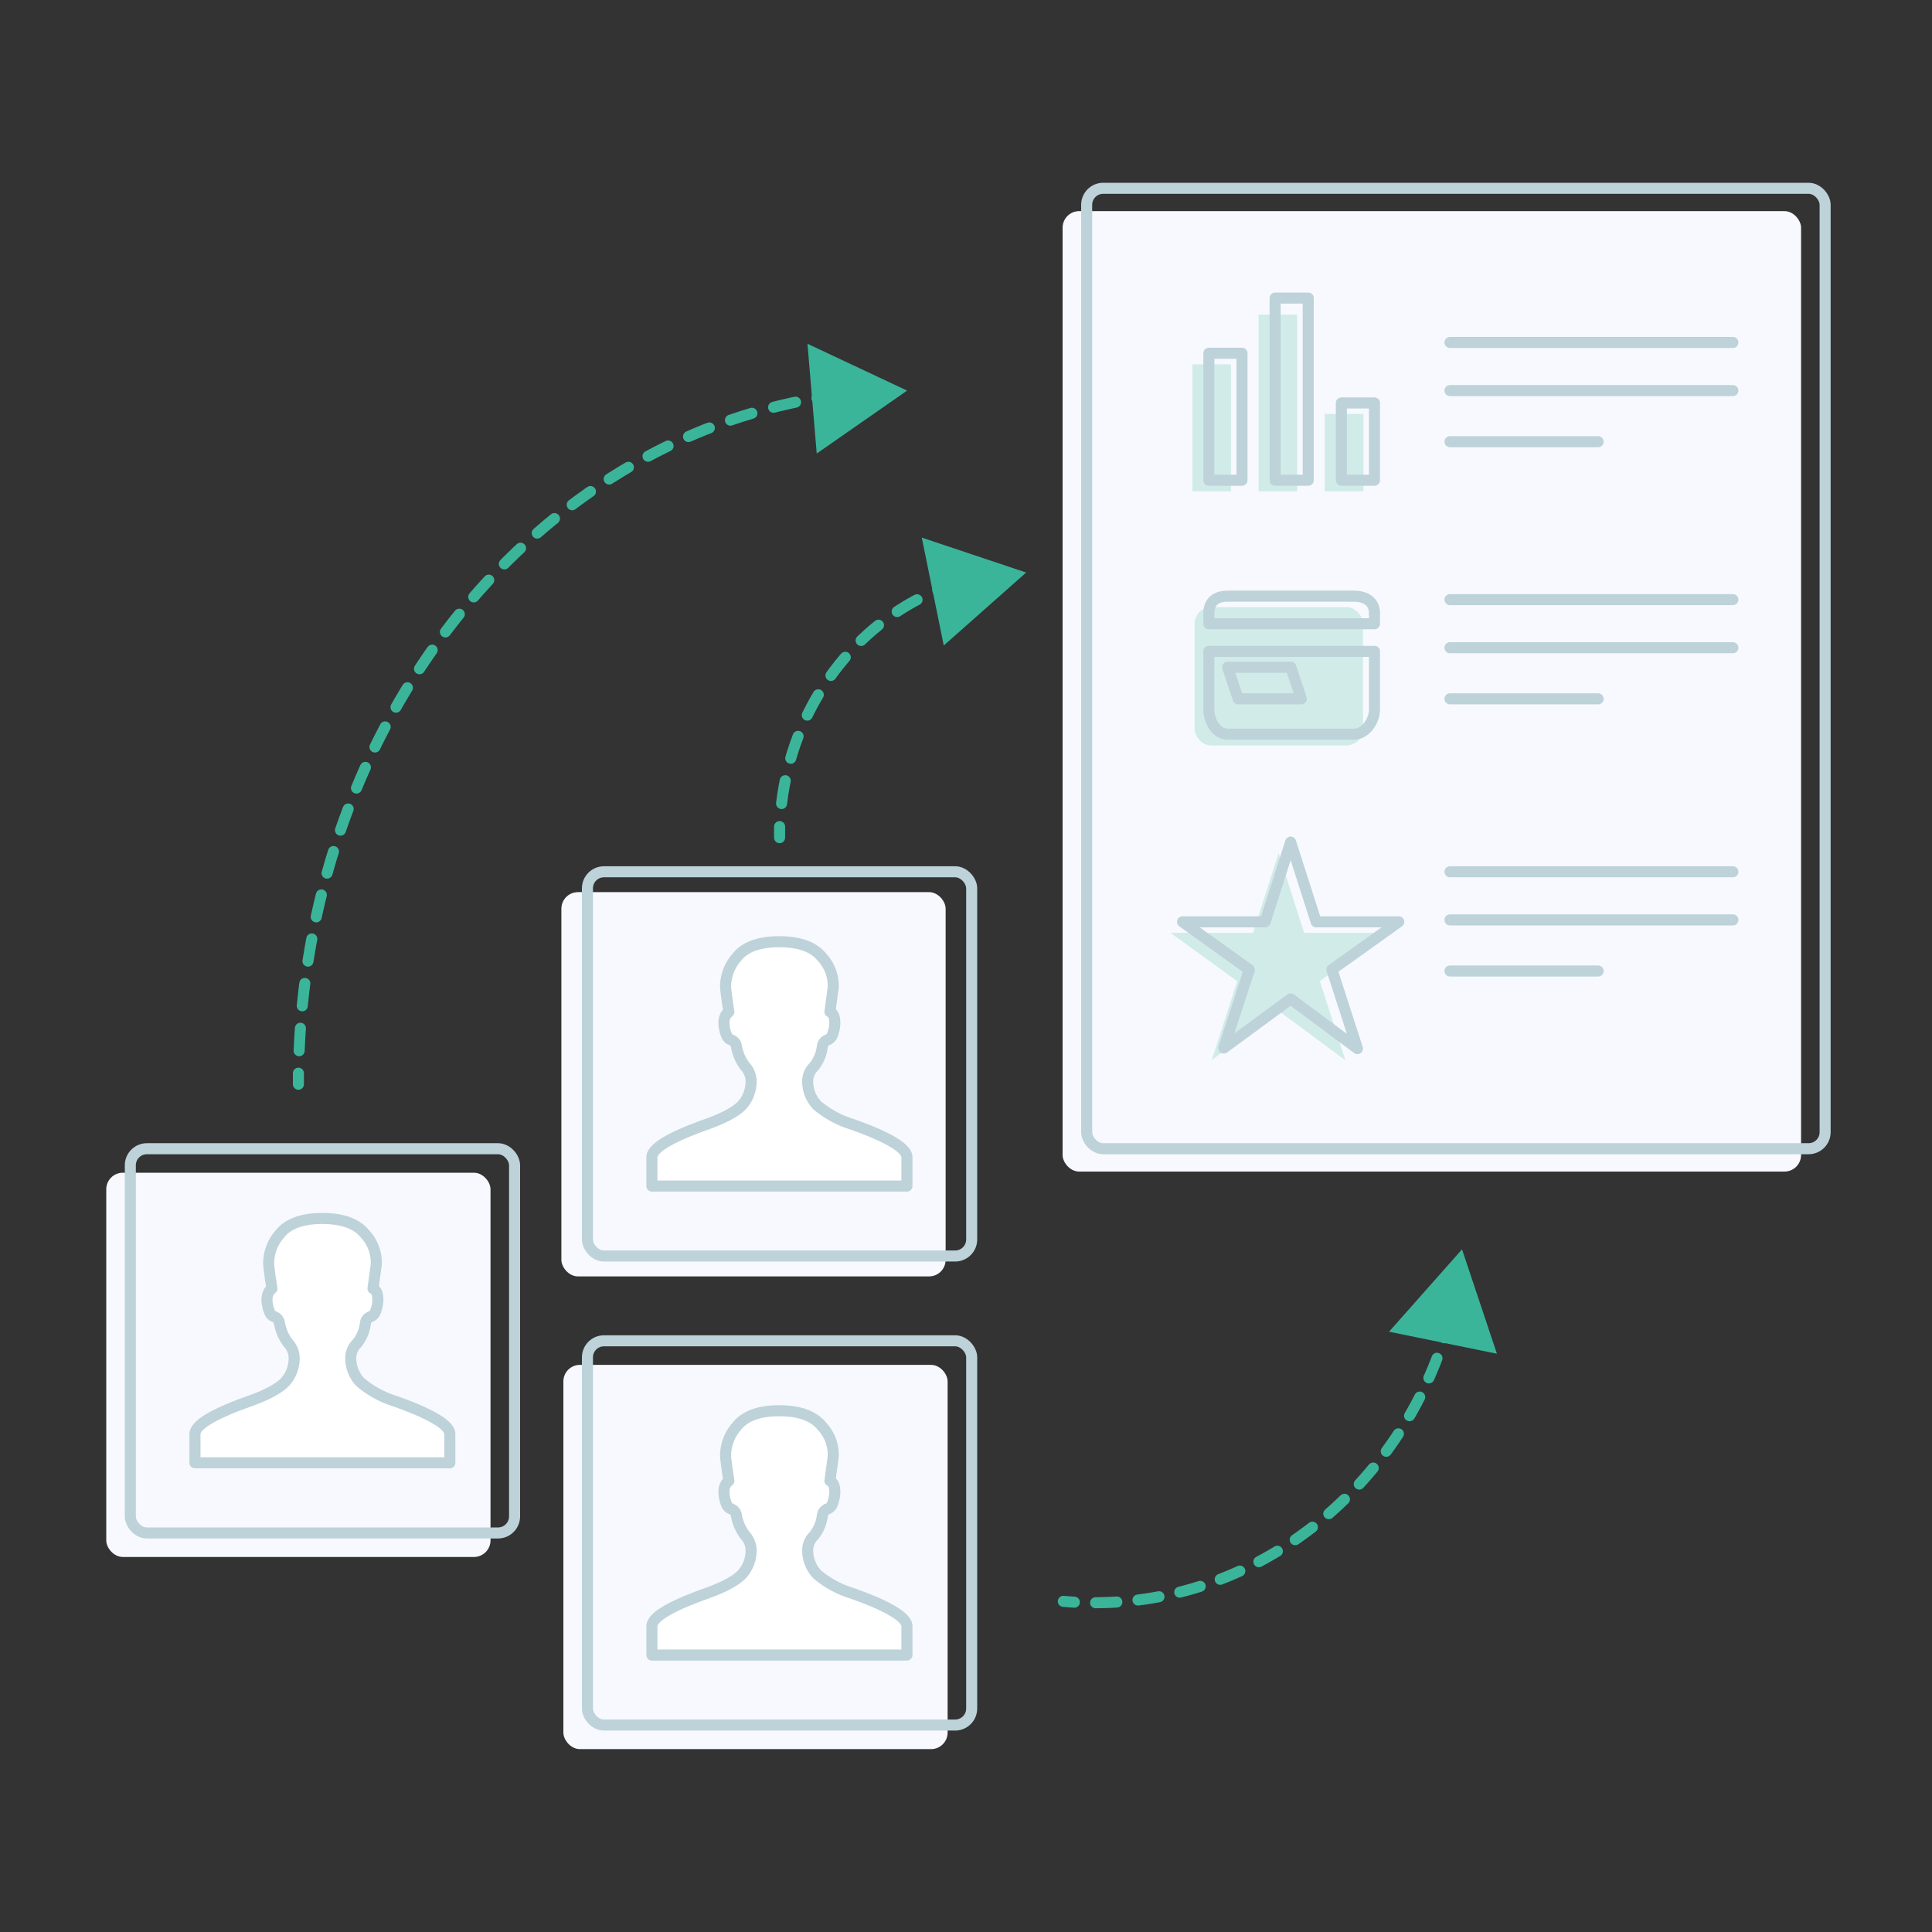 <svg id="Layer_1" data-name="Layer 1" xmlns="http://www.w3.org/2000/svg" viewBox="0 0 350 350"><rect x="0" y="0" width="350" height="350" fill="#333333" stroke="none"/><defs><style>.cls-1{fill:#f7f9fe;}.cls-2,.cls-7{fill:#3bb59a;}.cls-2{opacity:0.2;}.cls-3,.cls-5,.cls-6,.cls-8,.cls-9{fill:none;}.cls-3,.cls-4{stroke:#bdd2d9;}.cls-3,.cls-4,.cls-5,.cls-6,.cls-8,.cls-9{stroke-linecap:round;stroke-linejoin:round;stroke-width:2px;}.cls-4{fill:#fff;}.cls-5,.cls-6,.cls-8,.cls-9{stroke:#3bb59a;}.cls-6{stroke-dasharray:4.08 4.08;}.cls-8{stroke-dasharray:4.19 4.19;}.cls-9{stroke-dasharray:3.85 3.85;}</style></defs><title>illustration</title><rect class="cls-1" x="101.7" y="161.62" width="69.61" height="69.61" rx="3" ry="3"/><rect class="cls-1" x="19.25" y="212.45" width="69.61" height="69.61" rx="3" ry="3"/><rect class="cls-1" x="102.06" y="247.26" width="69.61" height="69.61" rx="3" ry="3"/><rect class="cls-1" x="192.5" y="38.25" width="133.78" height="173.99" rx="3" ry="3"/><polygon id="_Path_" data-name="&lt;Path&gt;" class="cls-2" points="231.63 154.55 236.26 169 251.22 169 239.11 177.74 243.74 192.09 231.63 183.12 219.53 192.02 224.15 177.75 212.05 169 227.01 169 231.63 154.55"/><rect class="cls-2" x="216.41" y="109.99" width="30.51" height="25.06" rx="3" ry="3"/><rect id="_Path_2" data-name="&lt;Path&gt;" class="cls-2" x="216" y="66" width="7" height="23"/><rect id="_Path_3" data-name="&lt;Path&gt;" class="cls-2" x="228" y="57" width="7" height="32"/><rect id="_Path_4" data-name="&lt;Path&gt;" class="cls-2" x="240" y="75" width="7" height="14"/><rect class="cls-3" x="23.61" y="208.1" width="69.61" height="69.61" rx="3" ry="3"/><path class="cls-4" d="M71.49,253.81q10,3.54,10,6V265H35.32v-5.21q0-2.46,10-6,4.62-1.67,6.29-3.39a6.42,6.42,0,0,0,1.67-4.67,4,4,0,0,0-1.08-2.41,8.43,8.43,0,0,1-1.57-3.59,1.43,1.43,0,0,0-.44-0.89,1.87,1.87,0,0,0-.69-0.39,1.42,1.42,0,0,1-.69-0.84,6.2,6.2,0,0,1-.44-2.11,2.86,2.86,0,0,1,.25-1.28,1.33,1.33,0,0,1,.44-0.59l0.2-.2q-0.39-2.46-.59-4.33a8.05,8.05,0,0,1,2-5.51q2.21-2.85,7.72-2.85t7.77,2.85a7.54,7.54,0,0,1,2,5.51l-0.59,4.33q0.89,0.39.89,2.06a6.24,6.24,0,0,1-.44,2.11,1.43,1.43,0,0,1-.69.84,1.85,1.85,0,0,0-.69.39,1.42,1.42,0,0,0-.44.89,7.17,7.17,0,0,1-1.52,3.64,3.72,3.72,0,0,0-1.13,2.36,6.31,6.31,0,0,0,1.72,4.67A17.9,17.9,0,0,0,71.49,253.81Z"/><rect class="cls-3" x="106.42" y="242.9" width="69.61" height="69.61" rx="3" ry="3"/><path class="cls-4" d="M154.3,288.62q10,3.54,10,6v5.21h-46.2v-5.21q0-2.46,10-6,4.62-1.67,6.29-3.39a6.42,6.42,0,0,0,1.67-4.67,4,4,0,0,0-1.08-2.41,8.43,8.43,0,0,1-1.57-3.59,1.43,1.43,0,0,0-.44-0.89,1.87,1.87,0,0,0-.69-0.39,1.42,1.42,0,0,1-.69-0.84,6.2,6.2,0,0,1-.44-2.11,2.86,2.86,0,0,1,.25-1.28,1.33,1.33,0,0,1,.44-0.59l0.2-.2q-0.39-2.46-.59-4.33a8.05,8.05,0,0,1,2-5.51q2.21-2.85,7.72-2.85t7.77,2.85a7.54,7.54,0,0,1,2,5.51l-0.59,4.33q0.89,0.39.89,2.06a6.24,6.24,0,0,1-.44,2.11,1.43,1.43,0,0,1-.69.84,1.85,1.85,0,0,0-.69.39,1.42,1.42,0,0,0-.44.89,7.17,7.17,0,0,1-1.52,3.64,3.72,3.72,0,0,0-1.13,2.36,6.31,6.31,0,0,0,1.72,4.67A17.9,17.9,0,0,0,154.3,288.62Z"/><rect class="cls-3" x="106.42" y="157.93" width="69.61" height="69.61" rx="3" ry="3"/><path class="cls-4" d="M154.3,203.65q10,3.54,10,6v5.21h-46.2v-5.21q0-2.46,10-6,4.62-1.67,6.29-3.39a6.42,6.42,0,0,0,1.67-4.67,4,4,0,0,0-1.08-2.41,8.43,8.43,0,0,1-1.57-3.59,1.43,1.43,0,0,0-.44-0.89,1.87,1.87,0,0,0-.69-0.39,1.42,1.42,0,0,1-.69-0.84,6.2,6.2,0,0,1-.44-2.11,2.86,2.86,0,0,1,.25-1.28,1.33,1.33,0,0,1,.44-0.59l0.2-.2q-0.39-2.46-.59-4.33a8.05,8.05,0,0,1,2-5.51q2.21-2.85,7.72-2.85t7.77,2.85a7.54,7.54,0,0,1,2,5.51l-0.59,4.33q0.89,0.39.89,2.06a6.24,6.24,0,0,1-.44,2.11,1.43,1.43,0,0,1-.69.84,1.85,1.85,0,0,0-.69.39,1.42,1.42,0,0,0-.44.89,7.17,7.17,0,0,1-1.52,3.64,3.72,3.72,0,0,0-1.13,2.36,6.31,6.31,0,0,0,1.72,4.67A17.9,17.9,0,0,0,154.3,203.65Z"/><rect class="cls-3" x="196.86" y="34.11" width="133.78" height="173.99" rx="3" ry="3"/><rect id="_Path_5" data-name="&lt;Path&gt;" class="cls-3" x="219" y="64" width="6" height="23"/><rect id="_Path_6" data-name="&lt;Path&gt;" class="cls-3" x="231" y="54" width="6" height="33"/><rect id="_Path_7" data-name="&lt;Path&gt;" class="cls-3" x="243" y="73" width="6" height="14"/><polygon id="_Path_8" data-name="&lt;Path&gt;" class="cls-3" points="233.81 152.55 238.44 167 253.4 167 241.29 175.65 245.91 189.96 233.81 180.96 221.71 189.86 226.33 175.67 214.23 167 229.19 167 233.81 152.55"/><path id="_Path_9" data-name="&lt;Path&gt;" class="cls-3" d="M219,128.51c0,2.11,1.3,4.49,3.4,4.49h22.88c2.11,0,3.72-2.38,3.72-4.49V118H219v10.51Z"/><path id="_Path_10" data-name="&lt;Path&gt;" class="cls-3" d="M245.28,108H222.4c-2.11,0-3.4,1-3.4,3.08V113h30v-1.92C249,109,247.39,108,245.28,108Z"/><polygon id="_Path_11" data-name="&lt;Path&gt;" class="cls-3" points="235.75 126.6 224.31 126.6 222.4 120.88 233.84 120.88 235.75 126.6"/><path class="cls-5" d="M54.06,196.42q0-1,0-2"/><path class="cls-6" d="M54.19,190.35C56.67,130.74,95.52,82.07,146,72.48"/><path class="cls-5" d="M148,72.12l2-.31"/><polygon class="cls-7" points="147.96 82.16 164.33 70.76 146.28 62.28 147.96 82.16"/><path class="cls-5" d="M141.23,151.75q0-1,0-2"/><path class="cls-8" d="M141.59,145.57c2-17,12.3-31.21,26.38-37.84"/><path class="cls-5" d="M169.89,106.89q0.92-.38,1.86-0.72"/><polygon class="cls-7" points="170.97 116.94 185.9 103.72 166.99 97.39 170.97 116.94"/><path class="cls-5" d="M192.63,290.1q1,0.09,2,.15"/><path class="cls-9" d="M198.48,290.35c28.2-.07,53-19,62.54-46.17"/><path class="cls-5" d="M261.63,242.35q0.3-1,.58-1.91"/><polygon class="cls-7" points="271.18 245.24 264.86 226.33 251.64 241.25 271.18 245.24"/><line class="cls-3" x1="262.68" y1="62.04" x2="313.93" y2="62.04"/><line class="cls-3" x1="262.68" y1="70.76" x2="313.93" y2="70.76"/><line class="cls-3" x1="262.68" y1="80.02" x2="289.52" y2="80.02"/><line class="cls-3" x1="262.68" y1="108.63" x2="313.93" y2="108.63"/><line class="cls-3" x1="262.68" y1="117.34" x2="313.93" y2="117.34"/><line class="cls-3" x1="262.68" y1="126.6" x2="289.52" y2="126.6"/><line class="cls-3" x1="262.68" y1="157.93" x2="313.93" y2="157.93"/><line class="cls-3" x1="262.68" y1="166.65" x2="313.93" y2="166.65"/><line class="cls-3" x1="262.68" y1="175.91" x2="289.52" y2="175.91"/></svg>